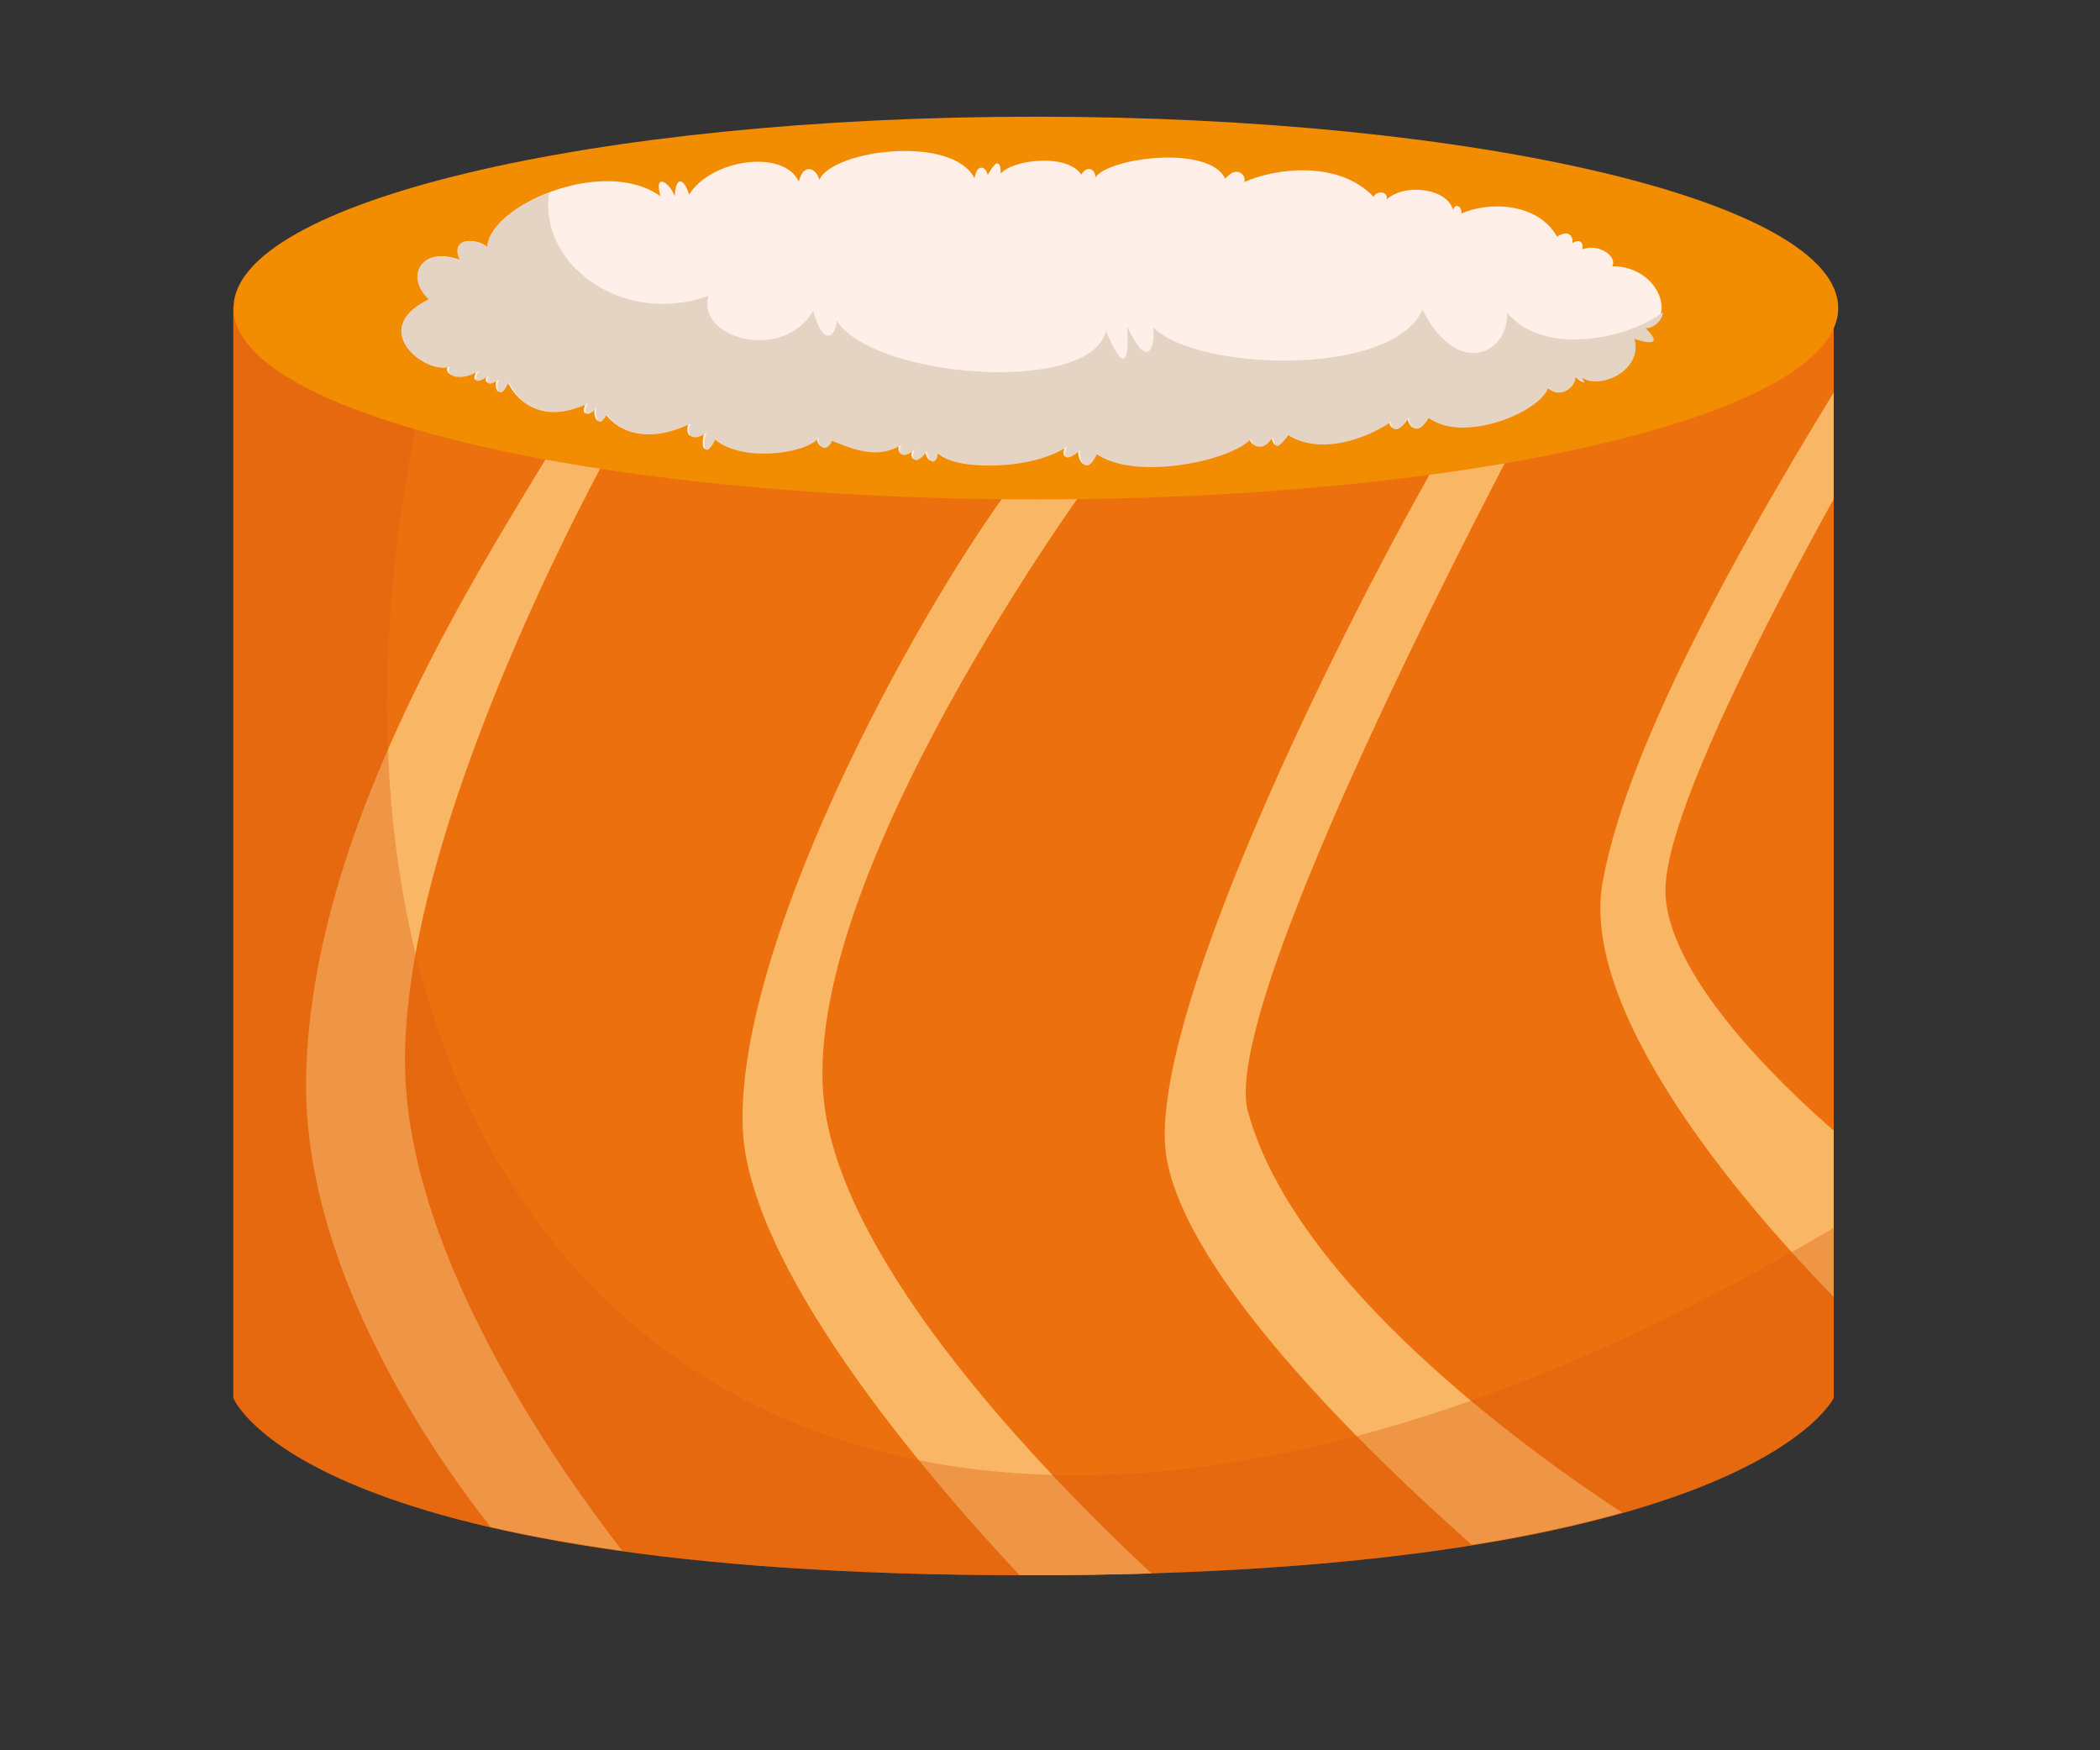 <svg width="36" height="30" viewBox="0 0 36 30" fill="none" xmlns="http://www.w3.org/2000/svg">
<rect x="0" y="0" width="36" height="30" fill="#333333" stroke="none"/>
<path d="M31.435 23.96C31.435 23.96 30.007 27 17.593 27C5.179 27 4 23.96 4 23.96V5.271H31.435V23.96Z" fill="#ED700E"/>
<path d="M28.55 15.257C28.55 13.975 30.316 10.576 31.435 8.553V6.729C30.09 8.926 27.915 12.649 27.474 15.118C27.05 17.479 30.202 20.969 31.435 22.229V19.378C30.498 18.566 28.55 16.687 28.55 15.257Z" fill="#F9B765"/>
<path d="M10.544 7.562C10.993 6.758 11.506 5.992 12.08 5.271H11.012C10.633 5.814 10.158 6.524 9.766 7.192C8.322 9.6 5.358 14.044 5.248 18.416C5.168 21.568 7.246 24.693 8.41 26.173C9.062 26.323 9.813 26.46 10.667 26.581C9.412 24.955 7.114 21.586 6.952 18.525C6.733 14.304 10.544 7.562 10.544 7.562Z" fill="#F9B765"/>
<path d="M14.131 18.933C13.649 15.082 18.723 8.192 18.723 8.192C19.59 6.982 20.453 5.872 20.931 5.278H19.736C19.287 5.798 18.514 6.735 17.546 8.051C15.916 10.125 12.656 15.976 12.73 19.274C12.784 21.68 15.835 25.247 17.48 27H17.597C18.344 27 19.058 26.99 19.738 26.969C17.868 25.22 14.481 21.718 14.131 18.933Z" fill="#F9B765"/>
<path d="M21.392 19.046C20.87 17.108 26.17 7.23 26.17 7.23C26.641 6.381 27.067 5.679 27.291 5.271H26.246C25.971 5.719 25.502 6.486 25.125 7.082C23.681 9.414 19.866 16.786 19.969 19.563C20.052 21.657 23.527 24.973 25.231 26.478C26.099 26.344 26.96 26.16 27.807 25.926C26.215 24.881 22.188 22 21.392 19.046Z" fill="#F9B765"/>
<g style="mix-blend-mode:multiply" opacity="0.37">
<path d="M7.614 5.271H4V23.96C4 23.96 5.179 27 17.593 27C30.007 27 31.435 23.96 31.435 23.96V21.045C13.607 31.609 3.303 20.967 7.614 5.271Z" fill="#DB5C11"/>
</g>
<path d="M17.757 8.56C25.354 8.56 31.512 7.091 31.512 5.28C31.512 3.468 25.354 2 17.757 2C10.161 2 4.003 3.468 4.003 5.28C4.003 7.091 10.161 8.56 17.757 8.56Z" fill="#F28C00"/>
<path d="M7.356 5.128C6.941 4.742 7.219 4.208 7.887 4.455C7.69 4.007 8.275 4.112 8.356 4.247C8.356 3.545 10.331 2.659 11.322 3.363C11.205 2.949 11.477 3.121 11.566 3.363C11.593 2.931 11.764 3.139 11.811 3.336C12.198 2.724 13.434 2.552 13.694 3.112C13.775 2.778 14.001 2.888 14.046 3.083C14.27 2.57 16.319 2.301 16.707 3.056C16.743 2.787 16.913 2.859 16.931 3.002C17.113 2.668 17.155 2.814 17.155 2.975C17.38 2.724 18.308 2.632 18.534 2.993C18.651 2.814 18.779 2.913 18.779 3.038C19.021 2.697 20.734 2.48 21.005 3.065C21.195 2.823 21.375 3.002 21.33 3.121C21.816 2.897 22.926 2.724 23.547 3.372C23.61 3.256 23.801 3.283 23.771 3.417C24.114 3.121 24.825 3.247 24.908 3.599C24.962 3.453 25.07 3.563 25.052 3.661C25.5 3.453 26.359 3.462 26.693 4.058C26.881 3.933 26.973 4.04 26.955 4.166C27.09 4.085 27.152 4.166 27.125 4.274C27.406 4.166 27.728 4.392 27.639 4.563C28.477 4.563 28.76 5.536 28.181 5.61C28.54 5.959 28.107 5.834 27.991 5.789C28.143 6.365 27.332 6.686 27.081 6.439C27.197 6.645 27.063 6.502 26.982 6.439C26.964 6.699 26.603 6.809 26.52 6.61C26.386 7.058 25.025 7.583 24.464 7.141C24.258 7.511 24.132 7.269 24.123 7.141C23.933 7.439 23.816 7.349 23.816 7.215C23.368 7.529 22.59 7.791 22.059 7.439C21.814 7.773 21.834 7.574 21.787 7.475C21.644 7.728 21.435 7.657 21.417 7.502C21.092 7.881 19.424 8.233 18.776 7.764C18.586 8.17 18.46 7.845 18.487 7.701C18.18 7.962 18.216 7.746 18.263 7.639C17.642 8.062 16.245 8.044 16.055 7.737C16.019 8.009 15.855 7.881 15.866 7.71C15.642 8.018 15.577 7.809 15.658 7.684C15.405 7.908 15.36 7.684 15.434 7.603C15.057 7.827 14.696 7.728 14.236 7.538C14.136 7.773 13.974 7.612 14.012 7.484C13.759 7.782 12.642 7.899 12.237 7.511C12.037 7.899 12.012 7.574 12.082 7.403C11.759 7.603 11.75 7.358 11.813 7.242C11.297 7.493 10.721 7.547 10.369 7.087C10.217 7.385 10.163 7.069 10.199 6.98C9.945 7.215 9.999 6.98 10.053 6.899C9.38 7.215 8.91 6.989 8.692 6.529C8.531 6.899 8.448 6.601 8.531 6.484C8.286 6.654 8.306 6.484 8.367 6.412C8.024 6.637 8.143 6.412 8.188 6.329C7.889 6.538 7.573 6.43 7.683 6.267C7.365 6.446 6.264 5.67 7.356 5.128Z" fill="#FEF0E8"/>
<path d="M25.834 5.352C25.875 6.035 25.007 6.52 24.384 5.311C23.859 6.479 20.514 6.358 19.77 5.614C19.808 5.957 19.669 6.358 19.322 5.594C19.342 5.914 19.362 6.621 18.958 5.674C18.696 6.782 14.95 6.479 14.344 5.493C14.324 5.793 14.102 5.941 13.941 5.331C13.398 6.228 11.923 5.78 12.147 5.069C10.69 5.598 9.233 4.547 9.412 3.305C8.822 3.529 8.356 3.91 8.352 4.251C8.271 4.116 7.679 4.009 7.883 4.459C7.211 4.215 6.937 4.748 7.352 5.132C6.26 5.663 7.352 6.439 7.713 6.284C7.603 6.448 7.919 6.556 8.217 6.347C8.163 6.421 8.053 6.663 8.397 6.43C8.325 6.511 8.316 6.672 8.56 6.502C8.477 6.618 8.56 6.916 8.722 6.547C8.946 7.006 9.394 7.233 10.082 6.916C10.029 6.988 9.975 7.233 10.228 6.997C10.192 7.087 10.246 7.403 10.399 7.105C10.751 7.553 11.327 7.511 11.842 7.259C11.78 7.376 11.789 7.62 12.111 7.421C12.04 7.591 12.067 7.916 12.266 7.529C12.672 7.916 13.788 7.8 14.042 7.502C13.997 7.629 14.158 7.791 14.266 7.555C14.714 7.746 15.086 7.854 15.463 7.62C15.382 7.71 15.427 7.925 15.687 7.701C15.607 7.827 15.669 8.035 15.896 7.728C15.885 7.898 16.048 8.024 16.084 7.755C16.281 8.062 17.671 8.08 18.293 7.656C18.239 7.764 18.203 7.979 18.517 7.719C18.49 7.863 18.615 8.188 18.806 7.782C19.454 8.25 21.122 7.898 21.447 7.52C21.465 7.674 21.671 7.744 21.817 7.493C21.862 7.591 21.844 7.791 22.088 7.457C22.619 7.8 23.395 7.537 23.846 7.233C23.846 7.367 23.962 7.457 24.153 7.159C24.153 7.277 24.287 7.52 24.494 7.159C25.054 7.607 26.415 7.078 26.55 6.627C26.633 6.827 26.998 6.717 27.011 6.457C27.092 6.511 27.236 6.654 27.11 6.457C27.361 6.699 28.173 6.383 28.02 5.807C28.137 5.852 28.57 5.977 28.211 5.627C28.285 5.623 28.355 5.594 28.41 5.543C28.464 5.493 28.499 5.425 28.509 5.352C27.85 5.845 26.408 6.089 25.834 5.352Z" fill="#E5D4C3"/>
</svg>

